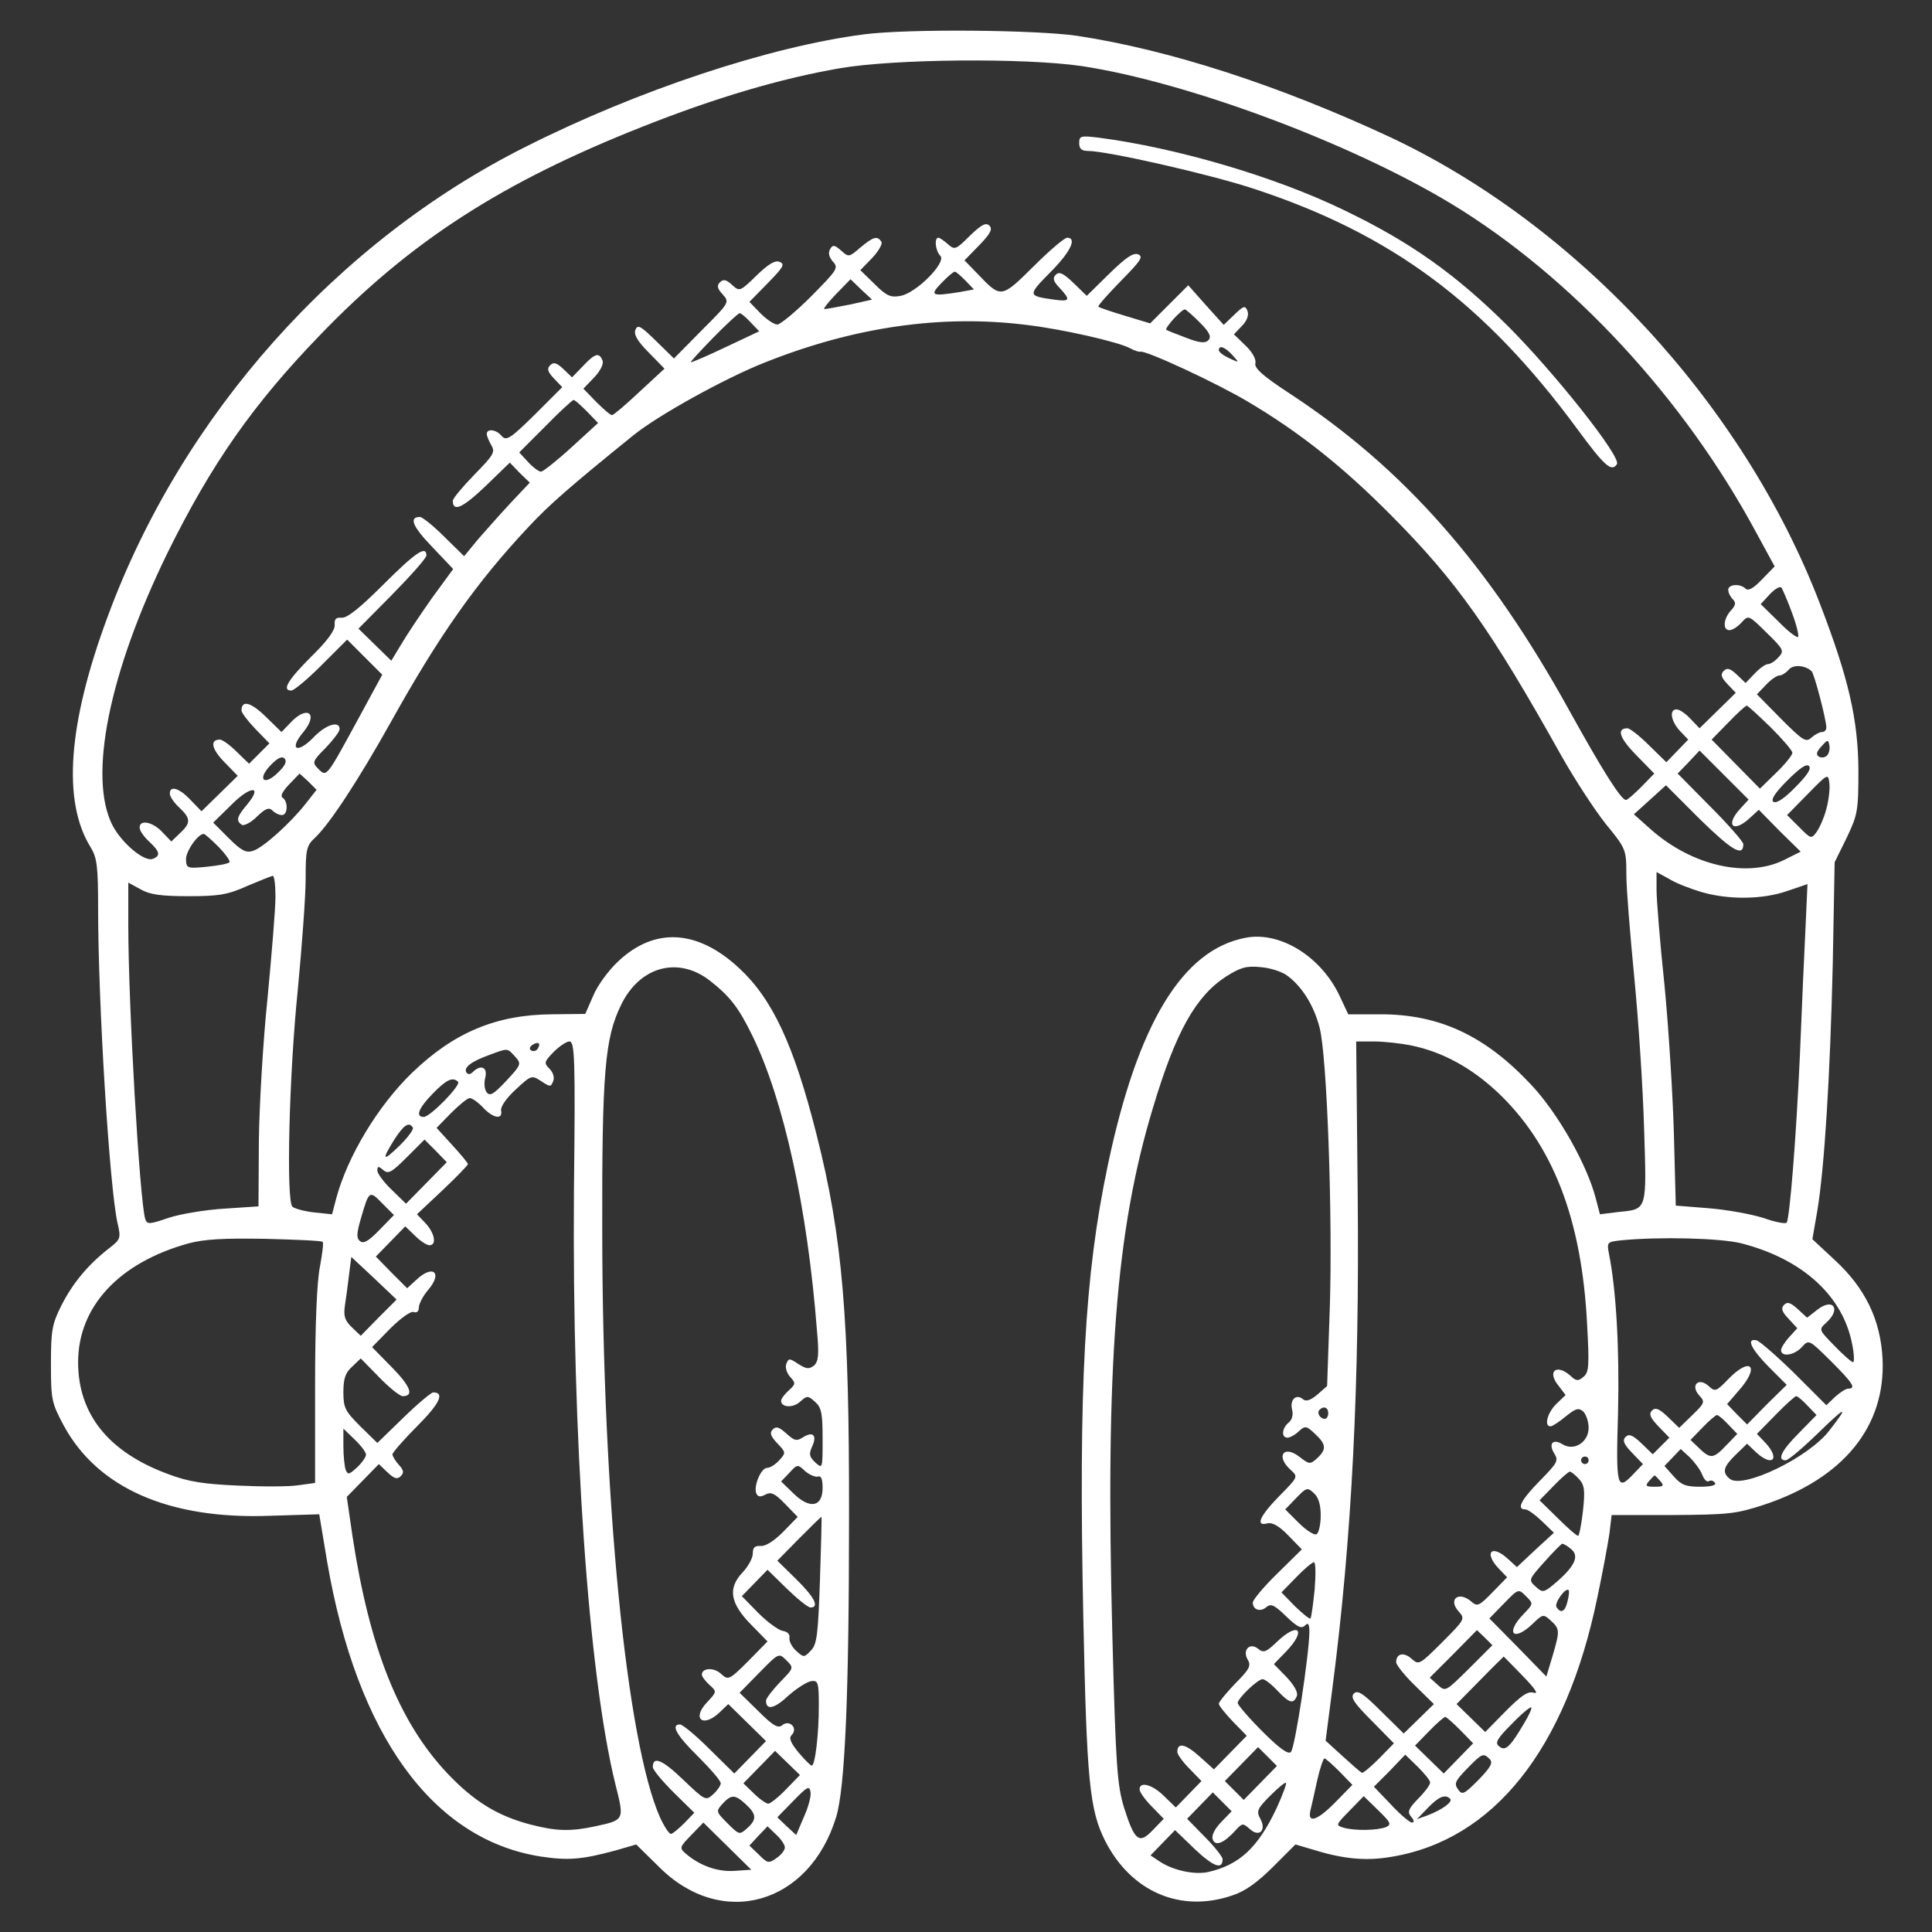 <?xml version="1.0" standalone="no"?>
<!DOCTYPE svg PUBLIC "-//W3C//DTD SVG 20010904//EN"
 "http://www.w3.org/TR/2001/REC-SVG-20010904/DTD/svg10.dtd">
<svg version="1.0" xmlns="http://www.w3.org/2000/svg" viewBox="0 0 512 512"
 preserveAspectRatio="xMidYMid meet">

<rect x="0" y="0" width="512" height="512" fill="#333333" stroke="none"/>

<g transform="translate(0,512) scale(0.1,-0.1)"
fill="#fff" stroke="none">
<path d="M2290 5029 c-249 -32 -600 -148 -897 -298 -501 -251 -912 -713 -1108
-1246 -105 -283 -120 -489 -45 -610 17 -28 20 -50 20 -161 0 -255 30 -736 51
-833 10 -43 9 -45 -23 -70 -54 -42 -95 -91 -125 -150 -25 -50 -28 -66 -28
-156 0 -95 2 -103 34 -163 90 -166 280 -249 546 -239 l131 4 21 -126 c79 -459
279 -736 566 -781 73 -11 109 -8 198 16 l55 16 60 -59 c166 -167 399 -101 470
132 23 76 34 317 34 790 1 533 -17 746 -86 1018 -60 238 -117 360 -206 442
-110 102 -223 108 -319 18 -26 -24 -56 -65 -67 -92 l-21 -48 -88 -1 c-148 -1
-260 -48 -371 -155 -90 -87 -171 -221 -201 -333 l-11 -42 -48 5 c-26 3 -51 10
-57 15 -17 15 -9 348 14 573 11 116 21 249 21 296 0 78 2 88 25 109 39 37 115
153 200 305 128 230 227 371 366 519 54 58 110 107 277 242 65 53 244 152 348
193 238 95 469 128 694 100 94 -11 244 -45 275 -62 11 -6 23 -10 27 -9 15 4
204 -84 286 -133 135 -80 250 -171 377 -299 176 -177 265 -303 454 -641 34
-60 86 -140 116 -178 54 -66 55 -68 55 -135 0 -37 10 -159 21 -272 11 -113 23
-293 26 -400 7 -221 9 -214 -69 -222 l-48 -6 -11 42 c-23 89 -99 224 -170 300
-122 131 -244 188 -400 188 l-86 0 -23 49 c-49 104 -157 171 -248 154 -168
-31 -287 -227 -366 -602 -62 -294 -78 -585 -65 -1204 9 -426 16 -505 58 -588
69 -135 200 -191 337 -144 34 11 67 35 108 76 l59 59 51 -15 c78 -24 138 -29
202 -18 272 44 464 285 547 687 14 66 28 142 32 169 l6 50 162 0 c149 1 168 3
244 28 209 70 320 207 312 385 -5 104 -46 189 -128 264 l-58 54 13 75 c19 114
34 357 41 654 l5 270 32 65 c29 61 31 71 31 180 -1 133 -26 243 -102 440 -202
527 -641 1003 -1140 1237 -294 137 -584 231 -828 268 -109 16 -450 19 -565 4z
m576 -84 c278 -42 710 -202 980 -365 317 -192 617 -515 809 -873 l48 -88 -34
-35 c-22 -23 -36 -31 -43 -24 -14 14 -46 12 -46 -3 0 -7 5 -18 12 -25 9 -9 8
-16 -5 -30 -20 -22 -22 -52 -4 -52 8 0 22 9 32 20 19 21 19 20 67 -27 45 -44
47 -48 31 -65 -9 -10 -21 -18 -28 -18 -6 0 -22 -11 -35 -25 l-24 -25 -23 22
c-18 17 -26 19 -35 10 -9 -9 -7 -17 10 -35 l22 -23 -48 -47 -48 -47 -24 25
c-13 14 -29 25 -37 25 -20 0 -15 -31 9 -57 l22 -23 -29 -30 -29 -30 -46 45
c-25 25 -51 45 -57 45 -30 0 -21 -26 23 -71 l48 -49 -34 -35 c-19 -19 -37 -35
-41 -35 -13 0 -62 78 -149 235 -214 388 -440 644 -742 842 -72 47 -95 68 -91
81 2 10 -8 29 -26 46 l-31 30 21 22 c14 14 19 29 15 40 -6 15 -10 14 -35 -10
l-28 -27 -47 52 -47 53 -51 -51 -50 -50 -66 20 c-37 11 -69 22 -71 24 -3 2 24
32 59 68 53 54 61 65 46 71 -13 5 -33 -9 -77 -52 l-59 -58 -35 34 c-27 26 -38
31 -47 22 -9 -9 -7 -17 10 -35 30 -32 28 -37 -15 -31 -70 10 -70 11 -10 72 54
54 72 92 45 92 -7 0 -47 -34 -89 -76 -86 -85 -86 -85 -148 -20 l-35 36 39 40
c30 31 36 43 27 52 -9 9 -21 3 -52 -27 -37 -37 -40 -38 -58 -22 -10 9 -22 17
-25 17 -12 0 -8 -35 5 -48 17 -17 -63 -98 -105 -106 -26 -5 -37 -1 -69 31
l-38 37 31 32 c17 18 28 37 25 43 -11 17 -21 14 -56 -15 -30 -26 -31 -26 -51
-8 -17 15 -22 16 -29 4 -6 -10 -3 -21 7 -33 16 -17 12 -22 -57 -92 -41 -41
-82 -75 -90 -75 -9 0 -29 14 -45 30 l-29 30 49 50 c41 42 46 50 31 56 -12 5
-30 -6 -61 -36 -44 -43 -45 -43 -65 -25 -15 14 -23 16 -32 7 -9 -9 -7 -17 7
-32 19 -21 18 -22 -55 -95 l-74 -75 -48 47 c-40 39 -48 44 -54 29 -5 -12 5
-30 35 -60 l42 -43 -66 -61 c-36 -34 -69 -62 -73 -62 -5 0 -23 16 -42 35 l-34
35 28 29 c17 18 26 36 23 45 -9 23 -20 20 -52 -14 l-29 -30 -23 22 c-18 17
-26 19 -35 10 -9 -9 -7 -17 10 -35 l22 -23 -73 -73 c-64 -63 -75 -70 -87 -57
-14 18 -40 21 -40 6 0 -6 6 -19 12 -30 11 -18 6 -26 -45 -78 -31 -32 -57 -63
-57 -69 0 -31 26 -19 86 38 l65 63 26 -27 27 -26 -50 -53 c-27 -29 -66 -73
-87 -97 l-37 -45 -53 52 c-29 29 -58 52 -64 52 -30 0 -20 -25 32 -79 l56 -59
-57 -78 c-31 -44 -67 -98 -81 -122 l-26 -43 -43 42 -44 43 90 91 c49 50 90 96
90 103 0 28 -30 7 -115 -78 -61 -61 -95 -88 -109 -87 -16 1 -20 -3 -19 -19 1
-14 -19 -42 -62 -84 -62 -62 -79 -90 -53 -90 7 0 43 30 80 67 l68 68 47 -47
46 -46 -63 -116 c-85 -156 -84 -156 -106 -134 -17 17 -17 20 19 56 20 21 37
43 37 50 0 23 -37 12 -70 -23 -43 -44 -65 -31 -26 15 41 50 10 72 -34 25 l-24
-25 -42 41 c-39 38 -64 45 -64 16 0 -6 17 -28 37 -49 l37 -38 -27 -27 -27 -27
-33 32 c-18 18 -38 32 -44 32 -27 0 -23 -24 11 -59 l36 -37 -48 -47 -48 -47
-29 30 c-30 32 -55 39 -55 17 0 -8 11 -24 25 -37 31 -29 31 -41 2 -68 l-23
-22 -24 25 c-25 27 -60 34 -60 12 0 -8 11 -24 25 -37 29 -27 31 -38 10 -46
-22 -9 -82 41 -107 89 -65 128 -9 405 146 722 116 235 226 393 405 578 239
248 481 404 853 551 194 77 367 128 523 155 144 25 489 28 641 6z m-307 -569
l22 -23 -38 -7 c-75 -12 -80 -9 -48 24 16 17 32 30 35 30 4 0 16 -11 29 -24z
m-306 -63 c-32 -6 -62 -12 -68 -12 -5 -1 9 17 30 39 l39 40 28 -27 29 -27 -58
-13z m927 -48 c26 -26 31 -38 22 -47 -8 -8 -23 -7 -59 7 -26 10 -50 19 -52 21
-5 5 40 54 49 54 3 0 21 -16 40 -35z m-1191 1 l23 -24 -87 -41 c-48 -23 -90
-41 -94 -41 -3 0 24 29 59 65 35 36 67 65 70 65 4 0 17 -11 29 -24z m1277 -87
c19 -21 19 -21 -9 -8 -15 7 -27 16 -27 21 0 14 16 9 36 -13z m-1710 -150 l29
-30 -70 -64 c-38 -35 -75 -64 -81 -65 -6 0 -21 11 -34 25 l-24 26 69 69 c38
39 72 70 75 70 4 0 19 -14 36 -31z m3193 -533 c12 -32 19 -61 16 -64 -3 -3
-27 15 -52 41 l-47 46 24 26 c13 14 27 22 31 18 3 -5 16 -34 28 -67z m52 -155
c7 -6 39 -129 39 -149 0 -7 -5 -12 -12 -12 -6 0 -19 -7 -28 -15 -14 -13 -22
-8 -80 50 l-64 65 24 25 c13 14 29 25 36 25 6 0 17 7 24 15 12 15 45 12 61 -4z
m-109 -148 c32 -32 58 -62 58 -68 0 -6 -19 -30 -43 -53 l-43 -42 -64 65 -64
65 44 45 c24 25 46 45 49 45 3 0 31 -26 63 -57z m150 -75 c-6 -6 -15 -7 -22
-3 -8 5 -6 13 7 27 16 18 18 19 21 3 2 -9 -1 -22 -6 -27z m-230 -141 c-41 -44
-19 -66 25 -25 l24 22 55 -56 56 -55 -46 -23 c-98 -47 -242 -14 -350 81 l-46
41 42 38 43 39 91 -91 c84 -82 114 -100 114 -65 0 6 -39 51 -87 99 l-87 88 29
30 29 31 65 -65 65 -65 -22 -24z m-3874 97 c-37 -38 -58 -21 -22 17 19 20 31
26 38 19 7 -7 2 -19 -16 -36z m4020 -40 c-28 -29 -50 -44 -58 -39 -8 5 3 23
36 56 33 33 51 46 58 39 7 -7 -5 -25 -36 -56z m-3948 -44 c-41 -52 -113 -117
-140 -125 -18 -6 -31 1 -64 34 l-41 41 47 46 c51 52 86 54 43 2 -28 -33 -30
-43 -14 -54 6 -3 24 6 40 22 23 22 32 25 41 16 7 -7 18 -12 25 -12 16 0 17 36
2 46 -7 4 0 17 17 35 l28 29 23 -21 22 -22 -29 -37z m4030 -14 c-6 -23 -18
-50 -26 -61 -14 -19 -15 -18 -46 13 l-32 32 54 55 c54 55 55 56 58 29 2 -15
-2 -46 -8 -68z m-4260 -101 c18 -19 31 -37 28 -40 -3 -4 -30 -9 -60 -12 -51
-5 -54 -4 -55 18 -2 21 31 69 47 69 3 0 21 -16 40 -35z m3929 -119 c72 -21
163 -20 228 3 l53 18 -5 -111 c-3 -61 -10 -214 -15 -341 -10 -222 -27 -431
-35 -445 -3 -4 -30 1 -61 12 -31 10 -96 22 -145 26 l-88 7 -5 190 c-3 105 -14
282 -25 395 -12 113 -21 226 -21 252 l0 47 33 -18 c17 -11 56 -26 86 -35z
m-3779 -13 c0 -32 -10 -152 -21 -268 -12 -115 -22 -287 -23 -381 l-1 -171 -90
-6 c-50 -3 -116 -14 -147 -24 -52 -18 -58 -18 -63 -4 -15 49 -45 568 -45 779
l0 113 33 -18 c24 -14 55 -18 127 -18 80 0 104 4 155 27 33 14 63 26 68 27 4
0 7 -25 7 -56z m1149 -220 c55 -43 78 -72 115 -148 83 -170 146 -457 171 -781
6 -65 4 -82 -8 -93 -13 -10 -20 -9 -41 4 -24 16 -26 16 -32 1 -4 -9 1 -25 10
-35 15 -16 15 -19 -4 -36 -11 -10 -20 -22 -20 -27 0 -18 31 -20 50 -3 19 17
21 17 40 0 17 -15 20 -31 20 -98 0 -79 0 -80 -19 -63 -16 15 -18 22 -9 42 14
30 3 42 -24 25 -17 -11 -23 -9 -44 10 -19 17 -27 20 -36 11 -9 -9 -6 -18 12
-37 23 -24 23 -25 5 -45 -10 -11 -24 -20 -32 -20 -16 0 -36 -47 -29 -67 4 -10
11 -11 24 -4 15 8 25 4 52 -24 l34 -35 -39 -40 c-24 -24 -46 -38 -59 -37 -16
1 -21 -4 -21 -20 0 -12 -12 -34 -27 -50 -40 -42 -33 -82 22 -138 l44 -45 -51
-52 c-51 -51 -53 -51 -72 -34 -19 18 -51 16 -51 -2 0 -5 9 -17 20 -27 20 -18
20 -18 -6 -46 -42 -44 -11 -69 33 -27 l23 22 50 -49 50 -49 -42 -43 -42 -43
-66 65 c-36 36 -71 65 -78 65 -25 0 -10 -28 48 -85 33 -33 60 -64 60 -71 0 -6
-9 -19 -20 -29 -20 -18 -21 -17 -80 39 -55 53 -80 63 -80 33 0 -7 25 -37 55
-67 l55 -54 -27 -28 c-15 -15 -31 -28 -35 -28 -5 0 -18 20 -29 44 -89 201
-152 846 -153 1546 -1 431 7 519 50 607 49 101 149 129 233 66z m1533 11 c39
-29 70 -79 85 -137 20 -75 35 -505 27 -746 l-7 -204 -26 -23 c-18 -15 -30 -19
-38 -12 -18 15 -35 -1 -29 -27 4 -14 0 -28 -9 -35 -18 -15 -20 -40 -3 -40 6 0
20 7 30 17 17 15 20 15 43 -7 30 -28 31 -41 5 -65 -18 -16 -20 -16 -46 4 -42
33 -64 2 -24 -34 21 -19 20 -19 -30 -70 -52 -53 -64 -81 -31 -72 13 3 31 -7
55 -32 l36 -37 -65 -64 c-36 -35 -65 -70 -65 -77 0 -19 20 -26 36 -12 12 10
21 6 52 -24 30 -29 41 -34 50 -25 9 9 12 5 12 -18 -1 -60 -38 -306 -49 -317
-7 -7 -29 8 -76 55 -36 36 -65 70 -65 75 0 12 53 63 66 63 6 0 23 -13 39 -30
32 -34 43 -37 52 -14 3 9 -7 28 -28 50 l-33 34 32 33 c56 58 33 81 -25 25 -27
-26 -35 -29 -48 -18 -23 19 -44 -3 -28 -29 9 -15 4 -25 -33 -62 -23 -24 -43
-48 -44 -54 0 -5 17 -26 37 -47 l37 -38 -44 -45 -43 -44 -39 35 c-37 33 -58
37 -58 11 0 -6 14 -26 32 -44 l32 -33 -34 -35 -34 -35 -31 30 c-31 31 -65 40
-65 18 0 -7 14 -27 32 -45 l32 -33 -29 -30 c-36 -38 -48 -29 -76 59 -18 59
-22 106 -31 451 -19 722 9 1080 108 1406 60 200 113 294 193 346 38 24 54 29
92 25 25 -2 57 -12 71 -23z m-1987 -193 c-3 -6 -11 -8 -17 -5 -6 4 -5 9 3 15
16 10 23 4 14 -10z m96 -378 c-5 -653 38 -1281 110 -1572 24 -95 24 -94 -54
-111 -65 -14 -103 -13 -172 5 -87 23 -149 61 -220 136 -128 136 -206 332 -251
629 l-15 103 43 44 42 43 23 -22 c18 -17 26 -19 35 -10 9 9 8 16 -5 30 -9 10
-17 23 -17 28 0 4 30 39 66 75 60 60 73 89 42 89 -5 0 -41 -30 -79 -67 l-69
-67 -45 44 c-40 40 -45 49 -45 90 0 36 5 52 23 68 l23 22 49 -50 c27 -28 55
-50 62 -50 31 0 21 26 -28 76 l-53 54 48 49 c28 28 55 47 62 44 9 -3 14 2 14
12 0 9 11 31 25 47 39 46 12 68 -32 26 l-24 -22 -42 42 -41 42 39 40 39 40 26
-25 c14 -14 31 -25 38 -25 20 0 14 32 -10 58 l-23 24 68 64 c37 35 67 66 67
69 0 3 -19 26 -42 51 l-41 45 38 39 c22 22 44 40 50 40 6 0 22 -11 35 -25 27
-29 53 -33 48 -8 -2 10 14 33 39 56 41 38 42 38 67 22 24 -16 26 -16 32 0 4 9
0 23 -10 33 -15 15 -14 18 11 44 15 15 34 28 42 28 14 0 16 -42 12 -397z
m2221 386 c81 -17 156 -58 225 -122 148 -139 225 -337 239 -617 6 -110 5 -127
-10 -139 -14 -12 -19 -11 -34 3 -37 33 -63 12 -32 -26 l19 -25 -24 -23 c-24
-23 -34 -60 -16 -60 5 0 23 12 40 26 26 21 34 24 46 14 8 -7 15 -27 15 -44 0
-38 -39 -63 -70 -43 -25 15 -37 1 -21 -25 12 -19 8 -25 -38 -72 -50 -51 -63
-76 -39 -76 7 0 26 -14 44 -31 l32 -31 -49 -45 -49 -46 -23 21 c-44 41 -66 18
-25 -25 l22 -23 -39 -40 c-35 -36 -40 -38 -55 -25 -34 30 -64 7 -34 -26 17
-19 16 -21 -44 -81 -60 -60 -62 -61 -81 -44 -21 19 -41 14 -41 -9 0 -7 22 -35
50 -62 l50 -49 -40 -39 -40 -39 -60 59 c-47 47 -62 57 -72 47 -10 -10 0 -25
47 -72 l59 -60 -39 -40 c-22 -22 -42 -39 -46 -38 -4 2 -27 22 -51 44 l-45 41
18 139 c52 400 72 807 67 1312 l-4 402 47 0 c27 0 72 -5 101 -11z m-2377 -29
c17 -19 17 -21 -23 -64 -33 -35 -43 -42 -52 -31 -6 7 -8 25 -4 39 7 28 -12 36
-33 15 -7 -7 -13 -7 -17 -1 -8 13 13 29 60 46 51 19 48 19 69 -4z m-151 -67
c8 -9 -74 -93 -91 -93 -23 0 -14 23 24 62 36 37 53 45 67 31z m-120 -121 c3
-5 -13 -26 -34 -47 -46 -45 -50 -41 -15 15 25 39 39 48 49 32z m36 -147 l-54
-55 -38 37 c-21 20 -38 43 -38 51 0 12 3 12 16 1 13 -11 22 -6 62 34 l47 47
30 -30 29 -30 -54 -55z m-125 -125 c-28 -29 -42 -37 -51 -29 -10 8 -9 21 3 62
21 72 22 73 56 38 l31 -31 -39 -40z m-150 -31 c3 -3 -1 -32 -7 -65 -8 -38 -13
-151 -13 -316 l0 -258 -44 -6 c-24 -4 -96 -4 -160 -1 -90 4 -131 10 -184 30
-159 58 -240 159 -240 297 0 147 108 264 293 315 41 11 94 14 202 12 81 -2
150 -5 153 -8z m3760 -4 c163 -42 270 -140 294 -270 5 -25 5 -45 2 -45 -4 0
-26 19 -49 43 -42 43 -43 43 -22 62 40 36 18 67 -24 34 l-27 -21 -25 23 c-19
17 -27 20 -36 11 -9 -9 -6 -18 12 -37 l23 -25 -21 -23 c-12 -13 -22 -29 -22
-35 0 -19 35 -14 55 8 19 21 19 20 77 -37 58 -58 68 -73 46 -73 -6 0 -22 -10
-35 -22 l-23 -22 -85 85 c-47 46 -92 85 -100 87 -28 6 -15 -22 32 -70 l48 -48
-53 -52 -52 -53 -27 27 -26 27 31 36 c57 64 32 92 -28 30 -32 -33 -35 -34 -52
-18 -27 24 -49 2 -25 -25 16 -17 15 -20 -18 -52 l-35 -34 -30 29 c-23 22 -33
26 -42 17 -9 -9 -5 -19 17 -42 l29 -30 -22 -22 -22 -22 -30 29 c-23 22 -33 26
-42 17 -9 -9 -5 -19 17 -42 l29 -30 -24 -25 c-45 -48 -48 -39 -42 163 4 167
-5 324 -24 419 -6 31 -5 32 32 36 102 10 263 6 319 -8z m-3612 -197 l-47 -48
-23 22 c-19 18 -23 30 -19 58 3 19 8 56 11 82 l6 47 60 -56 60 -57 -48 -48z
m3787 -233 l24 -25 -47 -48 c-47 -47 -58 -72 -35 -72 7 0 46 33 87 73 74 72
82 74 29 6 -55 -72 -230 -156 -264 -128 -21 17 -17 32 16 64 l30 29 23 -22
c44 -41 66 -19 25 25 l-22 23 49 50 c27 28 52 50 55 50 4 0 17 -11 30 -25z
m-1270 -20 c0 -8 -4 -15 -9 -15 -13 0 -22 16 -14 24 11 11 23 6 23 -9z m1060
-30 l24 -25 -29 -30 c-34 -36 -42 -37 -72 -8 l-23 22 32 33 c17 18 35 33 38
33 4 0 17 -11 30 -25z m-3610 -80 c0 -6 -11 -22 -24 -34 -21 -19 -24 -20 -30
-6 -3 9 -6 37 -6 63 l0 46 30 -29 c17 -16 30 -34 30 -40z m3541 -53 c5 -13 13
-21 18 -17 5 3 12 1 16 -5 4 -6 -11 -10 -40 -10 -38 0 -50 5 -70 28 l-24 27
22 23 21 22 24 -22 c13 -13 28 -33 33 -46z m-301 38 c0 -5 -4 -10 -10 -10 -5
0 -10 5 -10 10 0 6 5 10 10 10 6 0 10 -4 10 -10z m-2042 -43 c8 3 12 -7 12
-30 0 -51 -34 -57 -77 -15 l-33 32 22 23 c21 23 22 23 42 4 12 -10 27 -16 34
-14z m2016 -6 c15 -16 17 -30 11 -85 -4 -36 -10 -66 -13 -66 -4 0 -28 21 -54
47 l-48 47 37 38 c20 21 40 38 43 38 4 0 15 -9 24 -19z m216 -6 c11 -13 8 -15
-15 -15 -23 0 -26 2 -15 15 7 8 14 15 15 15 1 0 8 -7 15 -15z m-900 -91 c0
-24 -5 -46 -11 -50 -6 -3 -27 10 -47 30 l-36 36 29 30 c27 28 30 29 47 13 12
-11 18 -30 18 -59z m-1327 -171 c-5 -145 -8 -171 -24 -187 -18 -19 -19 -19
-39 -1 -11 10 -19 25 -18 34 2 10 -5 17 -18 19 -11 2 -40 23 -64 47 l-44 45
34 35 34 35 51 -50 c28 -27 56 -50 63 -50 24 0 11 27 -38 75 l-50 49 57 58
c32 32 58 58 60 58 1 0 -1 -75 -4 -167z m1989 83 c24 -18 13 -44 -33 -85 -38
-33 -40 -33 -59 -16 -20 18 -19 19 23 66 23 26 44 47 47 48 3 0 13 -5 22 -13z
m-678 -108 c-4 -40 -9 -75 -11 -77 -2 -3 -20 12 -41 32 l-36 37 39 40 c21 22
43 40 47 40 5 0 5 -33 2 -72z m553 -66 c-49 -51 -26 -74 25 -25 27 26 28 26
48 8 24 -22 24 -27 4 -95 l-16 -53 -75 77 -76 77 39 40 c38 39 38 39 58 19 20
-20 20 -20 -7 -48z m117 34 c-6 -27 -18 -33 -29 -15 -7 10 24 53 32 45 2 -2 1
-15 -3 -30z m-261 -178 c-62 -61 -62 -62 -83 -43 l-21 19 63 63 62 63 21 -20
20 -20 -62 -62z m-1826 -36 c-20 -21 -37 -43 -37 -49 0 -26 22 -22 60 14 23
20 50 37 61 38 17 2 19 -5 19 -65 0 -77 -10 -160 -19 -159 -3 0 -19 16 -35 35
-21 26 -26 38 -18 46 18 18 -6 42 -25 26 -11 -9 -24 -2 -64 38 l-49 48 52 53
c52 53 52 53 72 33 20 -20 20 -20 -17 -58z m1968 17 c33 -34 43 -49 30 -45
-16 5 -33 -7 -75 -49 l-54 -55 -38 37 -38 37 62 63 c34 35 63 63 63 63 0 0 23
-23 50 -51z m4 -126 c-37 -63 -50 -75 -66 -61 -12 9 -6 20 33 59 26 27 50 47
52 44 2 -2 -6 -21 -19 -42z m-169 -18 l34 -35 -39 -40 -39 -40 -38 37 -38 37
37 38 c20 21 40 38 43 38 3 0 21 -16 40 -35z m-530 -140 l-44 -45 -25 25 -25
25 44 45 44 45 25 -25 25 -25 -44 -45z m-1257 -17 c-20 -21 -42 -38 -47 -38
-5 0 -23 12 -38 27 l-28 27 42 43 42 43 33 -32 33 -32 -37 -38z m1707 18 c0
-6 -14 -25 -32 -43 -26 -27 -29 -35 -18 -48 8 -9 8 -15 2 -15 -6 0 -31 21 -56
48 l-45 47 42 42 41 43 33 -32 c18 -18 33 -36 33 -42z m158 62 c9 -9 3 -21
-30 -55 -38 -38 -43 -41 -54 -25 -11 15 -8 22 24 55 40 41 43 42 60 25z m-398
-33 l34 -35 -44 -45 c-49 -50 -76 -59 -67 -22 3 12 11 48 18 80 7 31 16 57 19
57 3 0 21 -16 40 -35z m-167 -97 c-49 -104 -98 -150 -181 -169 -36 -8 -93 4
-129 28 l-24 16 32 33 33 34 53 -51 c49 -46 73 -55 73 -26 0 6 -21 33 -47 59
l-47 48 34 35 34 35 25 -25 25 -25 -28 -29 c-18 -19 -26 -36 -22 -46 7 -19 30
-9 60 24 18 20 20 20 38 4 25 -23 45 -4 28 27 -11 20 -8 27 26 61 21 21 40 37
42 34 2 -2 -9 -32 -25 -67z m-1253 -24 l-20 -47 -25 23 -25 24 42 43 c37 38
43 42 46 24 2 -11 -6 -41 -18 -67z m-153 34 c28 -26 29 -40 3 -63 -20 -18 -21
-18 -52 13 -31 31 -31 32 -13 52 23 25 33 25 62 -2z m1696 -60 c-23 -9 -81
-10 -111 -2 -23 7 -23 7 14 45 l38 39 38 -37 c34 -33 36 -38 21 -45z m170 75
c8 -8 -21 -29 -60 -44 l-28 -10 29 30 c29 30 46 37 59 24z m-1897 -191 c-45
-3 -92 14 -129 46 -17 15 -16 17 15 49 l32 33 63 -62 64 -63 -45 -3z m134 62
c0 -7 -10 -20 -22 -28 -21 -15 -24 -14 -47 9 l-25 24 24 26 24 25 23 -22 c13
-12 23 -27 23 -34z"/>
<path d="M2860 4741 c0 -15 6 -21 23 -21 51 0 324 -62 439 -100 366 -120 612
-303 858 -637 72 -98 91 -115 105 -93 12 19 -165 242 -289 366 -139 138 -259
223 -436 308 -182 88 -441 164 -647 191 -49 6 -53 5 -53 -14z"/>
</g>
</svg>
